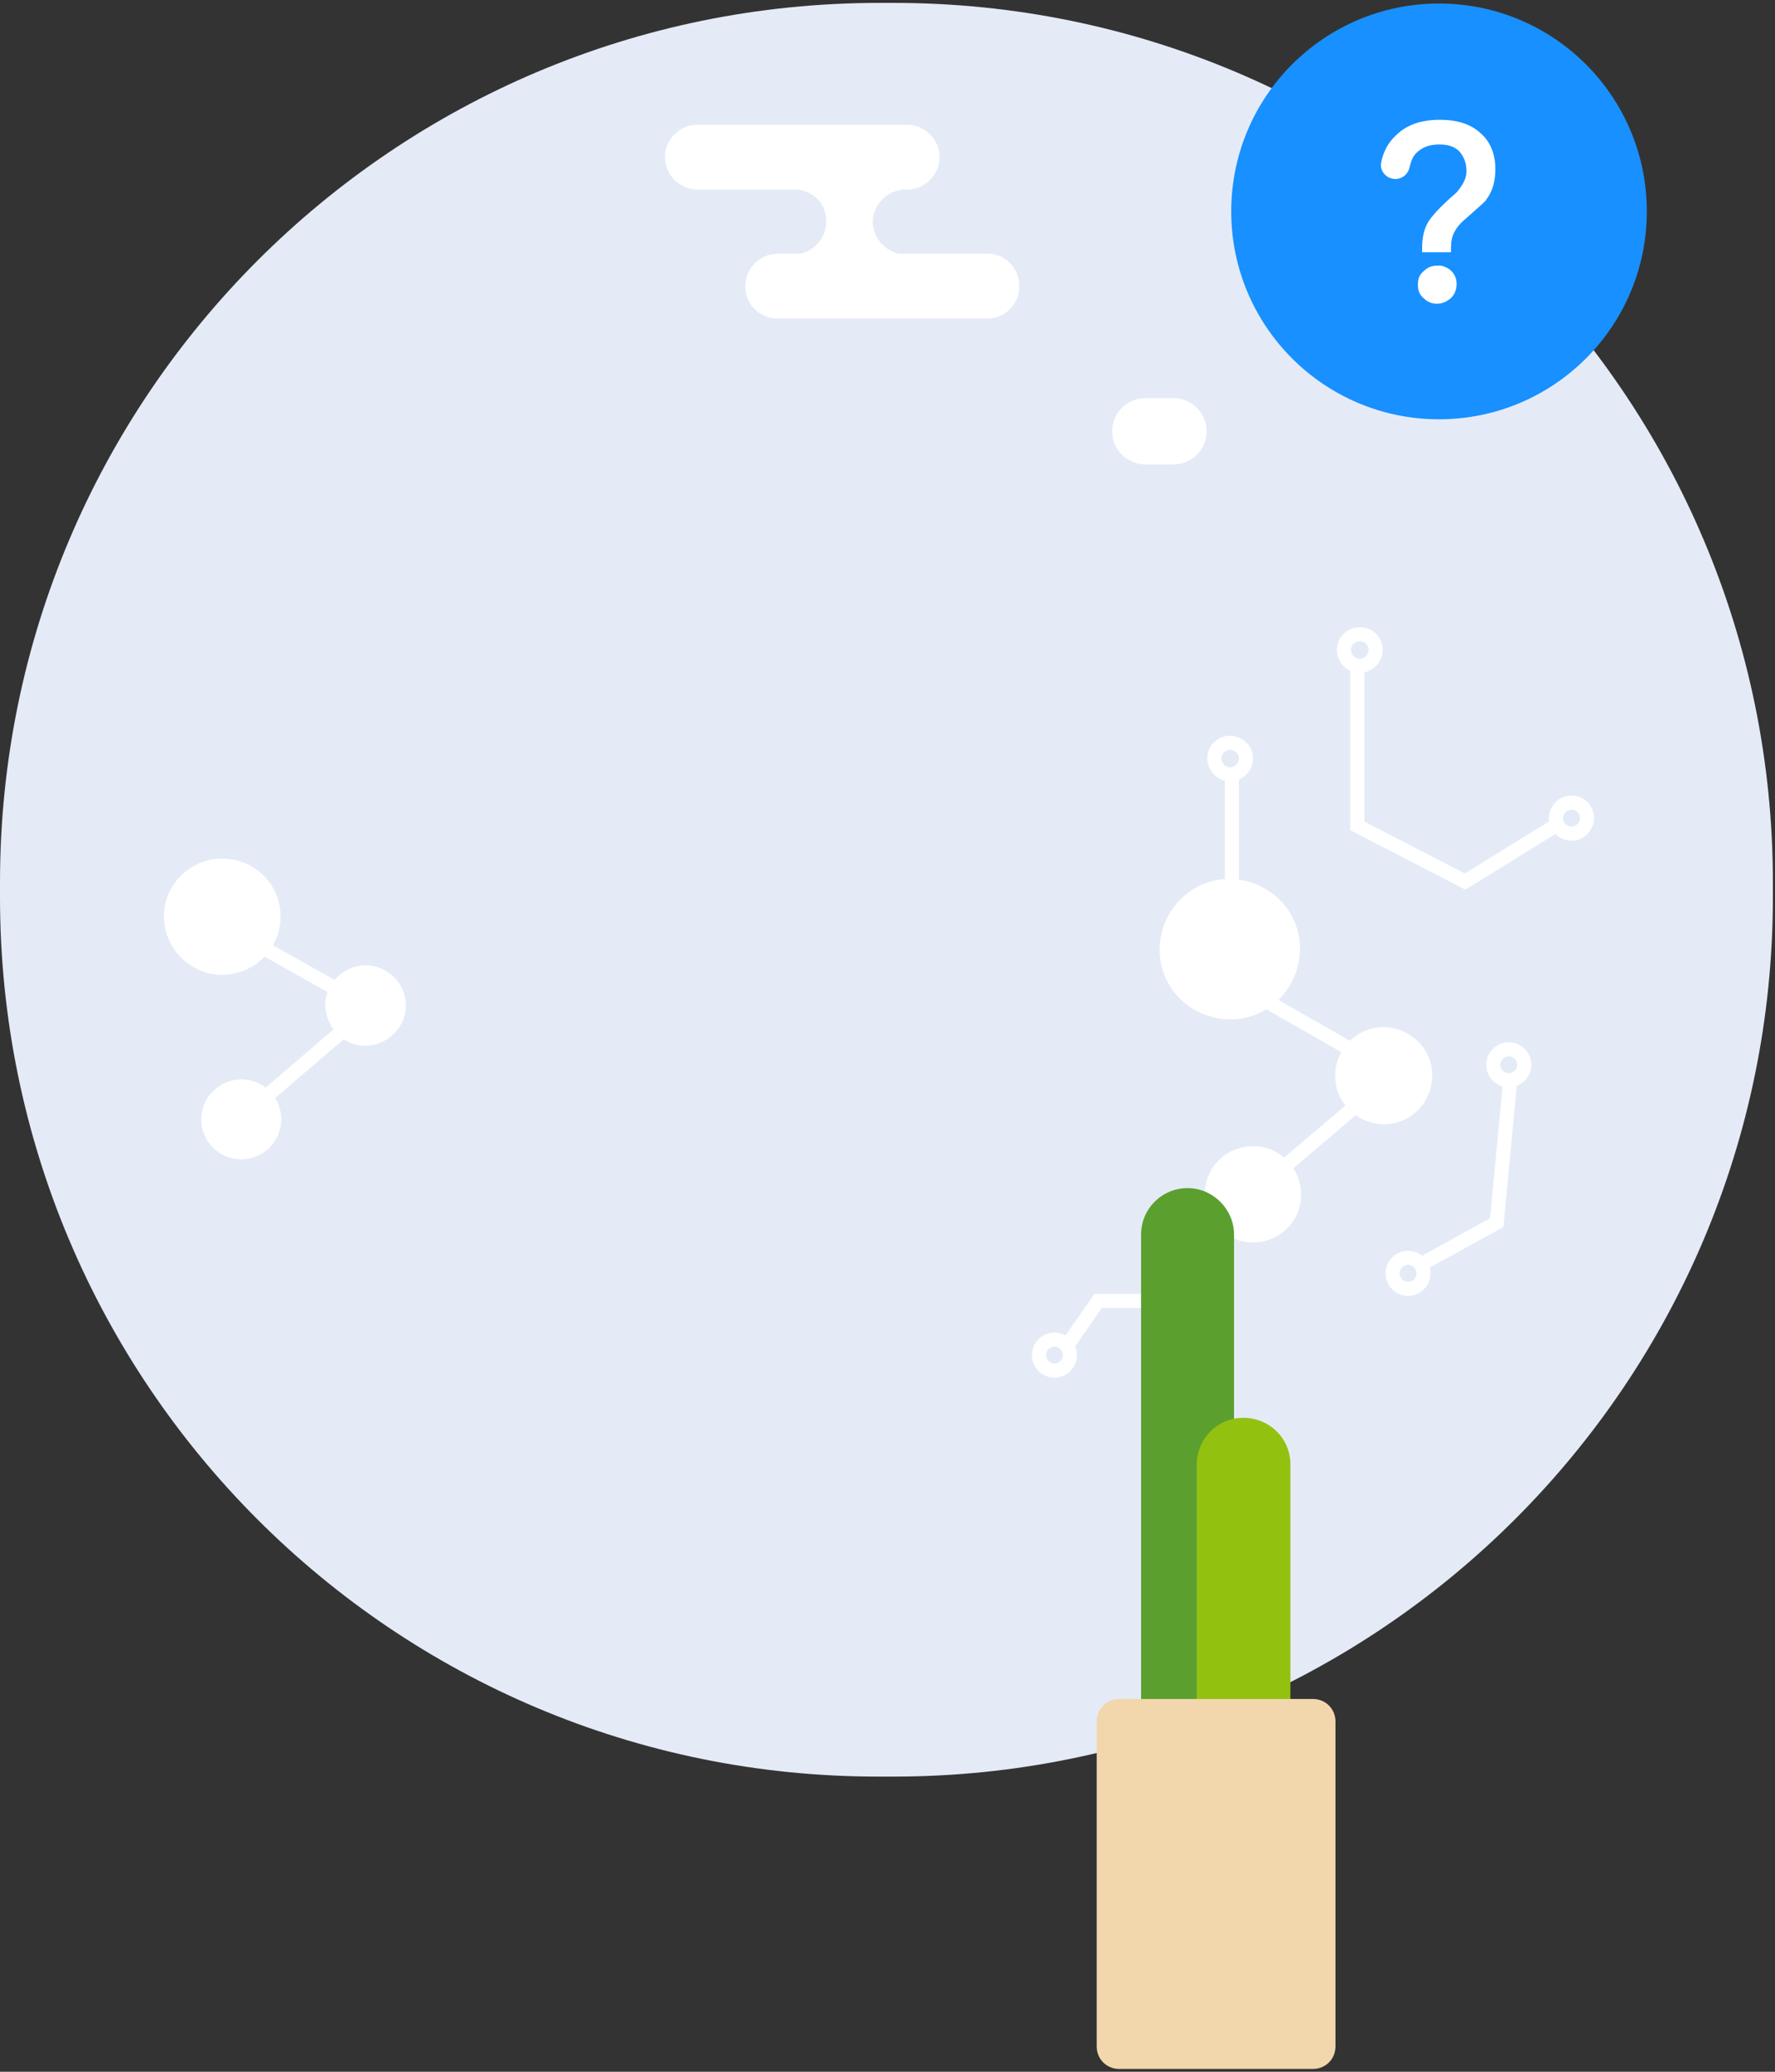 <?xml version="1.0" encoding="utf-8"?>
<!-- Generator: Adobe Illustrator 26.5.0, SVG Export Plug-In . SVG Version: 6.00 Build 0)  -->
<svg version="1.1" id="Layer_1" xmlns="http://www.w3.org/2000/svg" xmlns:xlink="http://www.w3.org/1999/xlink" x="0px" y="0px"
	 viewBox="0 0 252 294" style="enable-background:new 0 0 252 294;" xml:space="preserve">
<rect x="0" y="0" width="252" height="294" fill="#333333" stroke="none"/>
<style type="text/css">
	.st0{fill-rule:evenodd;clip-rule:evenodd;fill:#E4EBF7;}
	.st1{fill-rule:evenodd;clip-rule:evenodd;fill:#FFFFFF;}
	.st2{fill:none;stroke:#FFFFFF;stroke-width:2;}
	.st3{fill-rule:evenodd;clip-rule:evenodd;fill:#1890FF;}
	.st4{fill-rule:evenodd;clip-rule:evenodd;fill:#5BA02E;}
	.st5{fill-rule:evenodd;clip-rule:evenodd;fill:#92C110;}
	.st6{fill-rule:evenodd;clip-rule:evenodd;fill:#F2D7AD;}
</style>
<g transform="translate(0 .012)">
	<path class="st0" d="M0,127.3v-2.1C0,56.3,55.9,0.4,124.8,0.4h2.1c68.9,0,124.8,55.9,124.8,124.8v2.1
		c0,68.9-55.9,124.8-124.8,124.8h-2.1C55.9,252.2,0,196.3,0,127.3"/>
</g>
<path class="st1" d="M39.8,130.8c-0.4,4.6-4.5,7.9-9,7.5s-7.9-4.5-7.5-9c0,0,0-0.1,0-0.1c0.5-4.5,4.6-7.8,9.1-7.3
	C36.9,122.3,40.2,126.3,39.8,130.8"/>
<path class="st2" d="M37,134.3l10.5,5.9 M48.4,146.5l-12.6,10.8"/>
<path class="st1" d="M39.9,159.4c-0.3,3.1-3.1,5.4-6.2,5.1c-3.1-0.3-5.4-3.1-5.1-6.2l0,0c0.3-3.1,3.1-5.4,6.2-5.1
	C37.9,153.5,40.2,156.2,39.9,159.4 M57.6,143.2c-0.3,3.1-3.1,5.4-6.2,5.2c-3.1-0.3-5.4-3.1-5.2-6.2c0,0,0-0.1,0-0.1
	c0.3-3.1,3.2-5.4,6.3-5.1C55.6,137.4,57.9,140.1,57.6,143.2 M99,26.9l29.8,0c2.5,0,4.6-2.1,4.6-4.6c0-2.5-2.1-4.6-4.6-4.6l-29.8,0
	c-2.5,0-4.6,2.1-4.6,4.6C94.4,24.8,96.5,26.9,99,26.9 M110.4,45.2l29.8,0c2.5,0,4.6-2.1,4.5-4.7c0-2.5-2-4.5-4.5-4.5l-29.8,0
	c-2.5,0-4.6,2.1-4.6,4.6C105.8,43.2,107.9,45.2,110.4,45.2"/>
<path class="st1" d="M112.8,26.9L112.8,26.9l15.8,0c-2.5,0-4.6,2-4.7,4.5c0,2.5,2,4.6,4.5,4.7c0,0,0.1,0,0.1,0l-15.8,0v0
	c2.5,0,4.6-2.1,4.6-4.6C117.4,28.9,115.3,26.9,112.8,26.9 M184.5,135.7c-0.6,5.5-5.4,9.5-10.9,8.9c-5.5-0.6-9.5-5.4-8.9-10.9
	c0.6-5.5,5.4-9.5,10.9-8.9S185.1,130.2,184.5,135.7"/>
<path class="st2" d="M179.3,141.8l12.6,7.2 M193,156.5l-15.3,13"/>
<path class="st1" d="M184.7,170.1c-0.3,3.8-3.7,6.5-7.4,6.2s-6.5-3.7-6.2-7.4c0-0.1,0-0.1,0-0.2c0.4-3.8,3.8-6.4,7.6-6
	C182.3,163.1,185,166.4,184.7,170.1 M203.3,153.3c-0.4,3.8-3.7,6.6-7.5,6.2c-3.8-0.4-6.6-3.7-6.2-7.5c0,0,0-0.1,0-0.1
	c0.4-3.8,3.8-6.5,7.6-6.1C201,146.3,203.7,149.6,203.3,153.3"/>
<path class="st2" d="M151.9,192.3c0,1.2-1,2.2-2.2,2.2s-2.2-1-2.2-2.2l0,0c0-1.2,1-2.2,2.2-2.2S151.9,191.1,151.9,192.3z
	 M225.3,116.1c0,1.2-1,2.2-2.2,2.2s-2.2-1-2.2-2.2c0-1.2,1-2.2,2.2-2.2S225.3,114.8,225.3,116.1L225.3,116.1z M216.4,151.1
	c0,1.2-1,2.2-2.2,2.2c-1.2,0-2.2-1-2.2-2.2c0,0,0,0,0,0c0-1.2,1-2.2,2.2-2.2C215.4,148.9,216.4,149.9,216.4,151.1L216.4,151.1z
	 M176.9,107.6c0,1.2-0.9,2.2-2.2,2.3c-1.2,0-2.2-0.9-2.3-2.2c0,0,0-0.1,0-0.1c0-1.2,1-2.2,2.3-2.2
	C175.9,105.5,176.9,106.4,176.9,107.6z M195.3,92.2c0,1.2-0.9,2.2-2.2,2.3c-1.2,0-2.2-0.9-2.3-2.2c0,0,0-0.1,0-0.1
	c0-1.2,1-2.2,2.3-2.2C194.3,90,195.3,91,195.3,92.2z M202.1,180.7c0,1.2-1,2.2-2.2,2.2c-1.2,0-2.2-1-2.2-2.2c0,0,0,0,0,0
	c0-1.2,1-2.2,2.2-2.2C201.1,178.5,202.1,179.5,202.1,180.7z"/>
<path class="st2" d="M214.4,153.3l-1.9,20.2l-10.9,6 M173.7,174.8l-6.4,9.8h-11.4l-4.5,6.5 M174.9,125.2v-15.8 M220.8,117.2
	l-12.8,7.9l-15.3-7.9V94.4"/>
<path class="st1" d="M166.6,65.9h-4c-2.6,0-4.7-2.1-4.7-4.7c0-2.6,2.1-4.7,4.7-4.7h4c2.6,0,4.7,2.1,4.7,4.7
	C171.3,63.8,169.2,65.9,166.6,65.9"/>
<path class="st3" d="M174.8,30c0-16.3,13.2-29.5,29.5-29.5c16.3,0,29.5,13.2,29.5,29.5c0,16.3-13.2,29.5-29.5,29.5
	C188,59.5,174.8,46.3,174.8,30"/>
<path class="st1" d="M206,38.4c0.5,0.5,0.8,1.1,0.8,1.9s-0.3,1.5-0.8,2c-0.6,0.5-1.2,0.8-2,0.8c-0.8,0-1.4-0.3-1.9-0.8
	c-0.6-0.5-0.8-1.1-0.8-1.9s0.2-1.4,0.8-1.9c0.5-0.5,1.1-0.8,1.9-0.8C204.7,37.6,205.4,37.9,206,38.4 M210.2,18.9
	c1.4,1.2,2.1,3,2.1,5.1c0,1.7-0.4,3.1-1.2,4.2c-0.1,0.1-0.1,0.2-0.2,0.3c-0.4,0.4-1.4,1.3-3,2.7c-0.6,0.5-1.1,1.1-1.4,1.7
	c-0.4,0.7-0.5,1.5-0.5,2.4v0.5h-4.1v-0.5c0-1.4,0.2-2.5,0.7-3.5c0.5-1,1.9-2.5,4.2-4.5l0.4-0.5c0.6-0.8,1-1.6,1-2.5
	c0-1.2-0.4-2.1-1-2.8c-0.7-0.7-1.6-1-2.9-1c-1.5,0-2.6,0.5-3.4,1.4c-0.4,0.5-0.6,1.1-0.8,1.9c-0.2,0.9-1,1.6-2,1.6h0
	c-1.3,0-2.3-1.2-2-2.4c0.3-1.5,1-2.8,2.1-3.8c1.5-1.5,3.6-2.2,6.2-2.2C206.9,17,208.8,17.6,210.2,18.9"/>
<path class="st4" d="M168.6,248.3c-3.7,0-6.6-3-6.6-6.6l0,0v-66.5c0-3.7,3-6.6,6.6-6.6s6.6,3,6.6,6.6v66.5
	C175.2,245.3,172.2,248.3,168.6,248.3L168.6,248.3"/>
<path class="st5" d="M176.5,247.7c-3.7,0-6.6-3-6.6-6.6v-33.2c0-3.7,2.9-6.7,6.6-6.7c3.7,0,6.7,2.9,6.7,6.6c0,0.1,0,0.1,0,0.2V241
	C183.2,244.7,180.2,247.7,176.5,247.7L176.5,247.7"/>
<path class="st6" d="M186.4,293.6h-27.5c-1.8,0-3.2-1.4-3.2-3.2l0,0v-46.1c0-1.8,1.4-3.2,3.2-3.2h27.5c1.8,0,3.2,1.4,3.2,3.2v46.1
	C189.6,292.2,188.2,293.6,186.4,293.6C186.4,293.6,186.4,293.6,186.4,293.6"/>
</svg>
